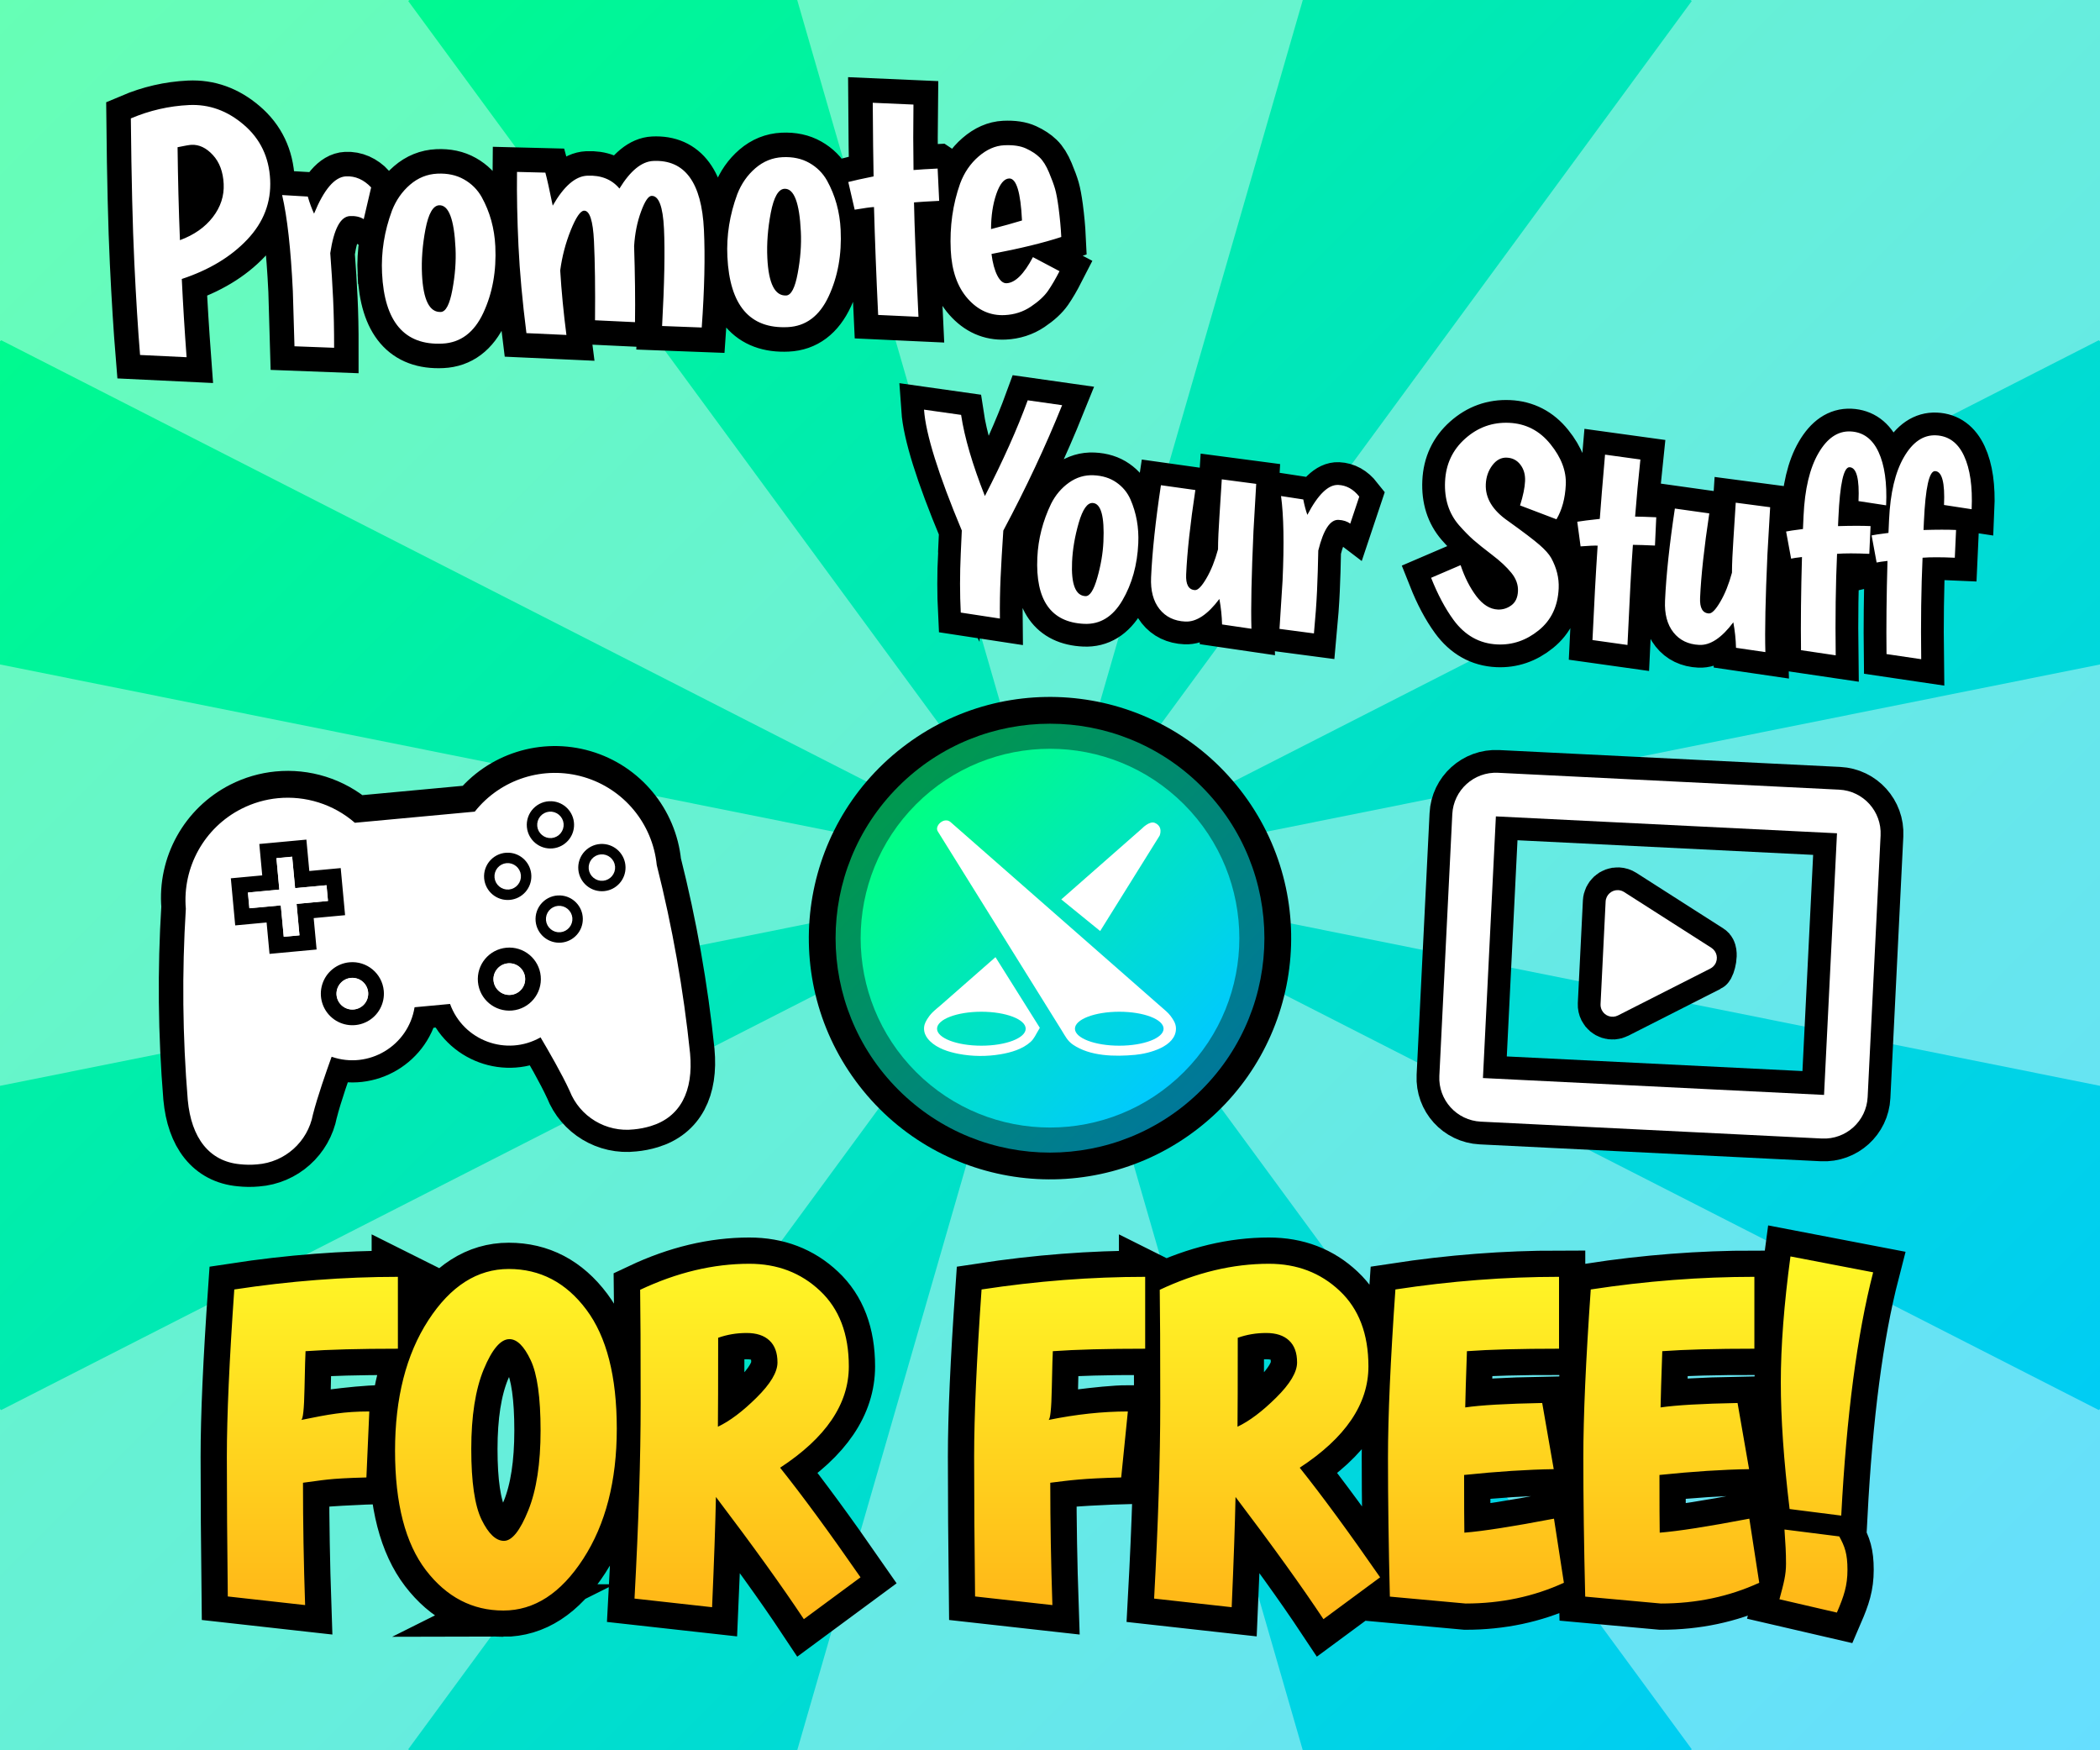 <svg version="1.1" xmlns="http://www.w3.org/2000/svg" xmlns:xlink="http://www.w3.org/1999/xlink" width="300" height="250" viewBox="0,0,300,250"><rect x="0" y="0" width="300" height="250" fill="#333333" stroke="none"/><defs><linearGradient x1="102.5" y1="42.5" x2="377.5" y2="317.5" gradientUnits="userSpaceOnUse" id="color-1"><stop offset="0" stop-color="#00ff84"/><stop offset="1" stop-color="#00c8ff"/></linearGradient><linearGradient x1="240" y1="234.46" x2="240" y2="286.27" gradientUnits="userSpaceOnUse" id="color-2"><stop offset="0" stop-color="#fff827"/><stop offset="1" stop-color="#ffb517"/></linearGradient><linearGradient x1="218.341" y1="167.341" x2="261.659" y2="210.659" gradientUnits="userSpaceOnUse" id="color-3"><stop offset="0" stop-color="#00994f"/><stop offset="1" stop-color="#007899"/></linearGradient><linearGradient x1="220.872" y1="169.872" x2="259.128" y2="208.128" gradientUnits="userSpaceOnUse" id="color-4"><stop offset="0" stop-color="#00ff84"/><stop offset="1" stop-color="#00c9ff"/></linearGradient></defs><g transform="translate(-90,-55)"><g stroke-linejoin="miter" stroke-miterlimit="10" stroke-dasharray="" stroke-dashoffset="0" style="mix-blend-mode: normal"><path d="M90,305v-250h300v250z" fill="url(#color-1)" fill-rule="nonzero" stroke="none" stroke-width="1" stroke-linecap="butt"/><g fill-opacity="0.4" fill="#ffffff" fill-rule="nonzero" stroke="none" stroke-width="0" stroke-linecap="butt"><path d="M240,180l149.828,76.402l0.172,-0.144v48.741h-58.489l0.172,-0.144z" data-paper-data="{&quot;index&quot;:null}"/><path d="M203.887,305l36.113,-125l36.113,125z"/><path d="M276.113,55l-36.113,125l-36.113,-125z" data-paper-data="{&quot;index&quot;:null}"/><path d="M90,149.906l150,30.094l-150,30.094z"/><path d="M390,210.094l-150,-30.094l150,-30.094z" data-paper-data="{&quot;index&quot;:null}"/><path d="M240,180l-149.828,-76.402l-0.172,0.144v-48.741h58.489l-0.172,0.144z" data-paper-data="{&quot;index&quot;:null}"/><path d="M148.317,304.856l0.172,0.144h-58.489v-48.741l0.172,0.144l149.828,-76.402z" data-paper-data="{&quot;index&quot;:null}"/><path d="M331.683,55.144l-0.172,-0.144h58.489v48.741l-0.172,-0.144l-149.828,76.402z" data-paper-data="{&quot;index&quot;:null}"/></g><path d="M110.009,105.703c-0.301,-3.658 -0.575,-8.054 -0.82,-13.186c-0.245,-5.139 -0.411,-12.007 -0.498,-20.604c2.673,-1.136 5.443,-1.773 8.31,-1.909c2.867,-0.137 5.478,0.804 7.832,2.823c2.354,2.013 3.608,4.633 3.762,7.86c0.154,3.221 -0.938,6.064 -3.275,8.529c-2.331,2.465 -5.448,4.342 -9.35,5.632c0.173,3.626 0.402,7.351 0.686,11.175zM120.401,86.016c1.117,-1.449 1.635,-3.031 1.553,-4.746c-0.082,-1.721 -0.595,-3.096 -1.538,-4.122c-0.943,-1.027 -1.966,-1.514 -3.067,-1.462c-0.291,0.014 -0.952,0.128 -1.982,0.342c0.053,4.571 0.166,8.996 0.339,13.276c2.013,-0.743 3.578,-1.839 4.695,-3.288zM140.001,85.861c-1.361,0.065 -2.301,1.829 -2.821,5.292c0.172,2.269 0.307,4.441 0.406,6.517c0.099,2.069 0.147,4.405 0.144,7.005l-5.662,-0.215c-0.133,-4.77 -0.21,-7.399 -0.234,-7.886c-0.286,-5.993 -0.796,-10.564 -1.53,-13.714l3.664,0.215c0.273,0.932 0.572,1.746 0.897,2.441c1.426,-3.474 2.949,-5.25 4.57,-5.327c1.329,-0.063 2.524,0.463 3.586,1.579l-1.059,4.532c-0.53,-0.33 -1.183,-0.476 -1.962,-0.439zM150.285,94.18c0.175,3.664 1.072,5.458 2.693,5.38c0.715,-0.034 1.264,-1.091 1.647,-3.171c0.389,-2.08 0.539,-4.06 0.449,-5.939c-0.198,-4.152 -0.978,-6.195 -2.338,-6.13c-0.873,0.042 -1.526,1.186 -1.958,3.433c-0.426,2.247 -0.59,4.389 -0.492,6.427zM144.578,94.015c-0.144,-3.012 0.329,-5.991 1.419,-8.935c0.582,-1.487 1.443,-2.72 2.583,-3.701c1.139,-0.98 2.437,-1.505 3.892,-1.575c1.456,-0.069 2.724,0.203 3.807,0.817c1.089,0.614 1.934,1.459 2.538,2.533c1.173,2.12 1.821,4.461 1.943,7.024c0.169,3.531 -0.403,6.702 -1.715,9.511c-1.306,2.803 -3.257,4.266 -5.851,4.39c-5.411,0.258 -8.283,-3.097 -8.615,-10.064zM173.876,80.096c1.975,-0.094 3.513,0.517 4.617,1.835c1.566,-2.549 3.174,-3.862 4.826,-3.941c4.506,-0.215 6.921,3.063 7.244,9.835c0.183,3.829 0.078,8.48 -0.314,13.954l-5.662,-0.215c0.331,-6.092 0.421,-10.724 0.269,-13.895c-0.152,-3.177 -0.746,-4.741 -1.784,-4.691c-0.456,0.022 -0.956,0.775 -1.5,2.26c-0.544,1.485 -0.872,3.124 -0.983,4.918c0.13,4.053 0.173,7.673 0.128,10.859l-5.712,-0.27c0.042,-4.575 -0.008,-8.338 -0.149,-11.287c-0.141,-2.949 -0.616,-4.404 -1.426,-4.366c-0.519,0.025 -1.15,0.956 -1.893,2.792c-0.737,1.837 -1.239,3.751 -1.505,5.743c0.18,2.979 0.476,6.051 0.887,9.215l-5.712,-0.26c-0.579,-4.552 -0.958,-8.708 -1.137,-12.467c-0.179,-3.759 -0.249,-7.279 -0.209,-10.561l4.049,0.102c0.238,0.864 0.589,2.436 1.053,4.717c1.587,-2.772 3.225,-4.198 4.915,-4.278zM199.618,91.826c0.175,3.664 1.072,5.458 2.693,5.38c0.715,-0.034 1.264,-1.091 1.647,-3.171c0.389,-2.08 0.539,-4.06 0.449,-5.939c-0.198,-4.152 -0.978,-6.195 -2.338,-6.13c-0.873,0.042 -1.526,1.186 -1.958,3.433c-0.426,2.247 -0.59,4.389 -0.492,6.427zM193.911,91.66c-0.144,-3.012 0.329,-5.991 1.419,-8.935c0.582,-1.487 1.443,-2.72 2.583,-3.701c1.139,-0.98 2.437,-1.505 3.892,-1.575c1.456,-0.069 2.724,0.203 3.807,0.817c1.089,0.614 1.934,1.459 2.538,2.533c1.173,2.12 1.821,4.461 1.943,7.024c0.169,3.531 -0.403,6.702 -1.715,9.511c-1.306,2.803 -3.257,4.266 -5.851,4.39c-5.411,0.258 -8.283,-3.097 -8.615,-10.064zM223.948,79.076l0.22,4.614c-1.557,0.074 -2.755,0.147 -3.596,0.219c0.06,3.245 0.272,8.693 0.637,16.344l-5.76,-0.267c-0.271,-5.67 -0.468,-10.808 -0.593,-15.414c-0.487,0.023 -1.407,0.15 -2.76,0.379l-0.912,-3.953c0.764,-0.201 1.969,-0.468 3.615,-0.801c-0.051,-2.402 -0.092,-5.907 -0.121,-10.517l5.816,0.255c-0.043,3.218 -0.04,6.335 0.009,9.352c0.809,-0.07 1.956,-0.141 3.444,-0.212zM237.563,91.727l3.797,2.007c-0.563,1.099 -1.111,2.035 -1.645,2.809c-0.534,0.768 -1.351,1.52 -2.452,2.258c-1.1,0.738 -2.346,1.14 -3.739,1.206c-2.044,0.098 -3.804,-0.687 -5.279,-2.355c-1.475,-1.668 -2.283,-3.976 -2.424,-6.925c-0.161,-3.373 0.287,-6.547 1.344,-9.522c0.579,-1.55 1.454,-2.832 2.623,-3.845c1.169,-1.014 2.393,-1.551 3.672,-1.612c1.278,-0.061 2.316,0.092 3.114,0.46c0.798,0.368 1.443,0.791 1.935,1.268c0.499,0.477 0.948,1.195 1.349,2.152c0.401,0.958 0.689,1.74 0.864,2.347c0.175,0.607 0.341,1.493 0.498,2.659c0.201,1.544 0.331,2.95 0.391,4.215c-2.554,0.839 -5.877,1.647 -9.97,2.426c0.163,1.293 0.441,2.32 0.832,3.081c0.391,0.755 0.831,1.121 1.318,1.098c0,0 2.491,-1.302 3.771,-3.729zM234.153,80.492c-0.715,0.034 -1.323,0.777 -1.825,2.228c-0.495,1.451 -0.746,3.118 -0.751,5.002c1.698,-0.436 3.172,-0.846 4.423,-1.229c-0.193,-4.05 -0.809,-6.051 -1.847,-6.001z" fill="none" fill-rule="nonzero" stroke="#000000" stroke-width="7" stroke-linecap="square"/><path d="M110.009,105.703c-0.301,-3.658 -0.575,-8.054 -0.82,-13.186c-0.245,-5.139 -0.411,-12.007 -0.498,-20.604c2.673,-1.136 5.443,-1.773 8.31,-1.909c2.867,-0.137 5.478,0.804 7.832,2.823c2.354,2.013 3.608,4.633 3.762,7.86c0.154,3.221 -0.938,6.064 -3.275,8.529c-2.331,2.465 -5.448,4.342 -9.35,5.632c0.173,3.626 0.402,7.351 0.686,11.175zM120.401,86.016c1.117,-1.449 1.635,-3.031 1.553,-4.746c-0.082,-1.721 -0.595,-3.096 -1.538,-4.122c-0.943,-1.027 -1.966,-1.514 -3.067,-1.462c-0.291,0.014 -0.952,0.128 -1.982,0.342c0.053,4.571 0.166,8.996 0.339,13.276c2.013,-0.743 3.578,-1.839 4.695,-3.288zM140.001,85.861c-1.361,0.065 -2.301,1.829 -2.821,5.292c0.172,2.269 0.307,4.441 0.406,6.517c0.099,2.069 0.147,4.405 0.144,7.005l-5.662,-0.215c-0.133,-4.77 -0.21,-7.399 -0.234,-7.886c-0.286,-5.993 -0.796,-10.564 -1.53,-13.714l3.664,0.215c0.273,0.932 0.572,1.746 0.897,2.441c1.426,-3.474 2.949,-5.25 4.57,-5.327c1.329,-0.063 2.524,0.463 3.586,1.579l-1.059,4.532c-0.53,-0.33 -1.183,-0.476 -1.962,-0.439zM150.285,94.18c0.175,3.664 1.072,5.458 2.693,5.38c0.715,-0.034 1.264,-1.091 1.647,-3.171c0.389,-2.08 0.539,-4.06 0.449,-5.939c-0.198,-4.152 -0.978,-6.195 -2.338,-6.13c-0.873,0.042 -1.526,1.186 -1.958,3.433c-0.426,2.247 -0.59,4.389 -0.492,6.427zM144.578,94.015c-0.144,-3.012 0.329,-5.991 1.419,-8.935c0.582,-1.487 1.443,-2.72 2.583,-3.701c1.139,-0.98 2.437,-1.505 3.892,-1.575c1.456,-0.069 2.724,0.203 3.807,0.817c1.089,0.614 1.934,1.459 2.538,2.533c1.173,2.12 1.821,4.461 1.943,7.024c0.169,3.531 -0.403,6.702 -1.715,9.511c-1.306,2.803 -3.257,4.266 -5.851,4.39c-5.411,0.258 -8.283,-3.097 -8.615,-10.064zM173.876,80.096c1.975,-0.094 3.513,0.517 4.616,1.835c1.566,-2.549 3.174,-3.862 4.826,-3.941c4.506,-0.215 6.921,3.063 7.244,9.835c0.183,3.829 0.078,8.48 -0.314,13.954l-5.662,-0.215c0.331,-6.092 0.421,-10.724 0.269,-13.895c-0.152,-3.177 -0.746,-4.741 -1.784,-4.691c-0.456,0.022 -0.956,0.775 -1.5,2.26c-0.544,1.485 -0.872,3.124 -0.983,4.918c0.13,4.053 0.173,7.673 0.128,10.859l-5.712,-0.27c0.042,-4.575 -0.008,-8.338 -0.149,-11.287c-0.141,-2.949 -0.616,-4.404 -1.426,-4.366c-0.519,0.025 -1.15,0.956 -1.893,2.792c-0.737,1.837 -1.239,3.751 -1.505,5.743c0.18,2.979 0.476,6.051 0.887,9.215l-5.712,-0.26c-0.579,-4.552 -0.958,-8.708 -1.137,-12.467c-0.179,-3.759 -0.249,-7.279 -0.209,-10.561l4.049,0.102c0.238,0.864 0.589,2.436 1.053,4.717c1.587,-2.772 3.225,-4.198 4.915,-4.278zM199.618,91.826c0.175,3.664 1.072,5.458 2.693,5.38c0.715,-0.034 1.264,-1.091 1.647,-3.171c0.389,-2.08 0.539,-4.06 0.449,-5.939c-0.198,-4.152 -0.978,-6.195 -2.338,-6.13c-0.873,0.042 -1.526,1.186 -1.958,3.433c-0.426,2.247 -0.59,4.389 -0.492,6.427zM193.911,91.66c-0.144,-3.012 0.329,-5.991 1.419,-8.935c0.582,-1.487 1.443,-2.72 2.583,-3.701c1.139,-0.98 2.437,-1.505 3.892,-1.575c1.456,-0.069 2.724,0.203 3.807,0.817c1.089,0.614 1.934,1.459 2.538,2.533c1.173,2.12 1.821,4.461 1.943,7.024c0.169,3.531 -0.403,6.702 -1.715,9.511c-1.306,2.803 -3.257,4.266 -5.851,4.39c-5.411,0.258 -8.283,-3.097 -8.615,-10.064zM223.948,79.076l0.22,4.614c-1.557,0.074 -2.755,0.147 -3.596,0.219c0.06,3.245 0.272,8.693 0.637,16.344l-5.76,-0.267c-0.271,-5.67 -0.468,-10.808 -0.593,-15.414c-0.487,0.023 -1.407,0.15 -2.76,0.379l-0.912,-3.953c0.764,-0.201 1.969,-0.468 3.615,-0.801c-0.051,-2.402 -0.092,-5.907 -0.121,-10.517l5.816,0.255c-0.043,3.218 -0.04,6.335 0.009,9.352c0.809,-0.07 1.956,-0.141 3.444,-0.212zM233.792,95.456c1.234,-0.059 2.491,-1.302 3.771,-3.729l3.797,2.007c-0.563,1.099 -1.111,2.035 -1.645,2.809c-0.534,0.768 -1.351,1.52 -2.452,2.258c-1.1,0.738 -2.346,1.14 -3.739,1.206c-2.044,0.098 -3.804,-0.687 -5.279,-2.355c-1.475,-1.668 -2.283,-3.976 -2.424,-6.925c-0.161,-3.373 0.287,-6.547 1.344,-9.522c0.579,-1.55 1.454,-2.832 2.623,-3.845c1.169,-1.014 2.393,-1.551 3.672,-1.612c1.278,-0.061 2.316,0.092 3.114,0.46c0.798,0.368 1.443,0.791 1.935,1.268c0.499,0.477 0.948,1.195 1.349,2.152c0.401,0.958 0.689,1.74 0.864,2.347c0.175,0.607 0.341,1.493 0.498,2.659c0.201,1.544 0.331,2.95 0.392,4.215c-2.554,0.839 -5.877,1.647 -9.97,2.426c0.163,1.293 0.441,2.32 0.832,3.081c0.391,0.755 0.831,1.121 1.318,1.098zM234.153,80.492c-0.715,0.034 -1.323,0.777 -1.825,2.228c-0.495,1.451 -0.746,3.118 -0.751,5.002c1.698,-0.436 3.172,-0.846 4.423,-1.229c-0.193,-4.05 -0.809,-6.051 -1.847,-6.001z" fill="#ffffff" fill-rule="nonzero" stroke="none" stroke-width="1" stroke-linecap="square"/><path d="M227.252,134.05l0.149,-3.275c-3.356,-8.027 -5.155,-13.782 -5.397,-17.264l5.297,0.749c0.482,3.21 1.614,7.073 3.397,11.592c2.589,-5.03 4.628,-9.589 6.119,-13.675l4.916,0.698c-2.372,5.89 -5.173,11.86 -8.402,17.911c-0.171,2.552 -0.301,4.793 -0.389,6.721c-0.088,1.929 -0.121,3.876 -0.099,5.843l-5.592,-0.854c-0.135,-2.65 -0.135,-5.465 0.001,-8.447zM243.153,135.239c-0.146,3.209 0.491,4.845 1.909,4.91c0.626,0.028 1.191,-0.848 1.694,-2.63c0.509,-1.782 0.8,-3.496 0.875,-5.142c0.165,-3.636 -0.348,-5.48 -1.54,-5.535c-0.765,-0.035 -1.427,0.91 -1.986,2.834c-0.554,1.924 -0.871,3.778 -0.952,5.563zM238.191,134.631c0.12,-2.638 0.775,-5.196 1.965,-7.675c0.629,-1.249 1.48,-2.254 2.553,-3.016c1.073,-0.762 2.247,-1.114 3.522,-1.056c1.275,0.058 2.359,0.399 3.252,1.022c0.899,0.624 1.568,1.429 2.006,2.415c0.85,1.943 1.224,4.037 1.122,6.282c-0.14,3.092 -0.897,5.81 -2.27,8.152c-1.367,2.337 -3.186,3.454 -5.459,3.351c-4.738,-0.215 -6.969,-3.374 -6.692,-9.476zM269.458,124.114l-0.389,6.721c-0.287,6.323 -0.385,10.981 -0.293,13.973l-4.195,-0.615c-0.029,-1.195 -0.157,-2.409 -0.384,-3.641c-1.667,2.223 -3.288,3.299 -4.862,3.228c-1.574,-0.071 -2.805,-0.666 -3.693,-1.784c-0.888,-1.123 -1.288,-2.635 -1.202,-4.536c0.167,-3.685 0.636,-8.071 1.406,-13.156l4.917,0.69c-0.73,4.832 -1.168,8.849 -1.314,12.052c-0.066,1.452 0.355,2.199 1.264,2.24c0.421,0.019 0.963,-0.539 1.626,-1.675c0.668,-1.136 1.222,-2.519 1.663,-4.148c0.001,-0.628 0.02,-1.365 0.059,-2.213c0.039,-0.853 0.198,-3.448 0.479,-7.784zM281.215,129.255c-1.192,-0.054 -2.155,1.407 -2.89,4.384c-0.035,1.992 -0.094,3.897 -0.176,5.715c-0.082,1.812 -0.231,3.852 -0.445,6.119l-4.919,-0.648c0.273,-4.169 0.419,-6.467 0.438,-6.894c0.238,-5.248 0.166,-9.275 -0.218,-12.08l3.177,0.486c0.162,0.835 0.356,1.568 0.583,2.201c1.526,-2.913 2.999,-4.337 4.418,-4.273c1.164,0.053 2.163,0.609 2.998,1.669l-1.292,3.865c-0.435,-0.331 -0.993,-0.512 -1.675,-0.543zM307.151,127.192c0.435,-1.374 0.673,-2.53 0.716,-3.466c0.043,-0.937 -0.18,-1.721 -0.668,-2.354c-0.482,-0.633 -1.128,-0.968 -1.937,-1.004c-0.804,-0.037 -1.495,0.329 -2.074,1.097c-0.574,0.768 -0.884,1.665 -0.93,2.69c-0.09,1.984 0.969,3.737 3.176,5.259c2.2,1.577 3.695,2.711 4.485,3.403c0.796,0.691 1.354,1.314 1.673,1.867c0.785,1.43 1.144,2.881 1.077,4.356c-0.116,2.555 -1.068,4.553 -2.855,5.993c-1.781,1.441 -3.75,2.112 -5.906,2.014c-2.555,-0.116 -4.648,-1.291 -6.279,-3.526c-1.181,-1.62 -2.243,-3.617 -3.185,-5.992l4.214,-1.808c0.577,1.731 1.326,3.209 2.248,4.434c0.928,1.219 1.946,1.854 3.054,1.905c0.709,0.032 1.357,-0.166 1.943,-0.595c0.591,-0.429 0.908,-1.103 0.95,-2.023c0.042,-0.926 -0.274,-1.801 -0.947,-2.625c-0.673,-0.83 -1.587,-1.683 -2.741,-2.557c-1.154,-0.88 -2.046,-1.595 -2.676,-2.146c-0.63,-0.556 -1.323,-1.262 -2.078,-2.119c-1.43,-1.659 -2.088,-3.73 -1.975,-6.212c0.113,-2.483 1.072,-4.527 2.878,-6.134c1.806,-1.612 3.9,-2.364 6.283,-2.255c2.383,0.108 4.347,1.122 5.893,3.042c1.551,1.914 2.283,3.844 2.194,5.789c-0.088,1.945 -0.533,3.594 -1.333,4.946zM326.608,128.884l-0.184,4.04c-1.363,-0.062 -2.414,-0.096 -3.153,-0.102c-0.212,2.834 -0.47,7.601 -0.775,14.301l-5,-0.702c0.226,-4.966 0.471,-9.461 0.738,-13.486c-0.427,-0.019 -1.239,0.016 -2.437,0.106l-0.473,-3.52c0.683,-0.113 1.755,-0.248 3.217,-0.404c0.151,-2.098 0.401,-5.158 0.75,-9.179l5.05,0.696c-0.299,2.802 -0.551,5.52 -0.754,8.154c0.711,0.005 1.717,0.036 3.02,0.096zM342.879,127.449l-0.389,6.721c-0.287,6.323 -0.385,10.981 -0.293,13.973l-4.195,-0.615c-0.029,-1.195 -0.157,-2.409 -0.384,-3.641c-1.667,2.223 -3.288,3.299 -4.862,3.228c-1.574,-0.071 -2.805,-0.666 -3.693,-1.784c-0.888,-1.123 -1.288,-2.635 -1.202,-4.536c0.167,-3.685 0.636,-8.071 1.406,-13.156l4.917,0.69c-0.73,4.832 -1.168,8.849 -1.314,12.052c-0.066,1.452 0.355,2.199 1.264,2.24c0.421,0.019 0.963,-0.539 1.626,-1.675c0.668,-1.136 1.222,-2.519 1.663,-4.148c0.001,-0.628 0.02,-1.365 0.059,-2.213c0.039,-0.853 0.198,-3.448 0.479,-7.784zM347.649,128.69c0.174,-3.835 0.885,-6.824 2.132,-8.966c1.247,-2.148 2.771,-3.181 4.572,-3.099c1.801,0.082 3.137,1.059 4.007,2.931c0.87,1.872 1.232,4.413 1.087,7.622l-3.946,-0.604c0.144,-3.181 -0.279,-4.794 -1.271,-4.839c-0.848,-0.039 -1.382,2.356 -1.601,7.183l-0.056,1.23c1.907,-0.058 3.457,-0.06 4.649,-0.005l-0.18,3.965c-1.962,-0.089 -3.497,-0.089 -4.607,-0.001c-0.197,4.345 -0.261,9.176 -0.192,14.494l-4.956,-0.733c-0.049,-3.929 -0.003,-8.364 0.138,-13.305c-0.742,0.083 -1.26,0.159 -1.552,0.229l-0.715,-3.873c0.286,-0.07 1.089,-0.189 2.407,-0.357zM359.865,129.245c0.174,-3.835 0.885,-6.824 2.132,-8.966c1.247,-2.148 2.771,-3.181 4.572,-3.099c1.801,0.082 3.137,1.059 4.007,2.931c0.87,1.872 1.232,4.413 1.087,7.622l-3.946,-0.604c0.144,-3.181 -0.279,-4.794 -1.271,-4.839c-0.848,-0.039 -1.382,2.356 -1.601,7.183l-0.056,1.23c1.907,-0.058 3.457,-0.06 4.649,-0.005l-0.18,3.965c-1.962,-0.089 -3.497,-0.089 -4.607,-0.001c-0.197,4.345 -0.261,9.176 -0.192,14.494l-4.956,-0.733c-0.049,-3.929 -0.003,-8.364 0.138,-13.305c-0.742,0.083 -1.26,0.159 -1.552,0.229l-0.715,-3.873c0.286,-0.07 1.089,-0.189 2.407,-0.357z" fill="none" fill-rule="nonzero" stroke="#000000" stroke-width="6.5" stroke-linecap="square"/><path d="M227.252,134.05l0.149,-3.275c-3.356,-8.027 -5.155,-13.782 -5.397,-17.264l5.297,0.749c0.482,3.21 1.614,7.073 3.397,11.592c2.589,-5.03 4.628,-9.589 6.119,-13.675l4.916,0.698c-2.372,5.89 -5.173,11.86 -8.402,17.911c-0.171,2.552 -0.301,4.793 -0.389,6.721c-0.088,1.929 -0.121,3.876 -0.099,5.843l-5.592,-0.854c-0.135,-2.65 -0.135,-5.465 0.001,-8.447zM243.153,135.239c-0.146,3.209 0.491,4.845 1.909,4.91c0.626,0.028 1.191,-0.848 1.694,-2.63c0.509,-1.782 0.8,-3.496 0.875,-5.142c0.165,-3.636 -0.348,-5.48 -1.54,-5.535c-0.765,-0.035 -1.427,0.91 -1.986,2.834c-0.554,1.924 -0.871,3.778 -0.952,5.563zM238.191,134.631c0.12,-2.638 0.775,-5.196 1.965,-7.675c0.629,-1.249 1.48,-2.254 2.553,-3.016c1.073,-0.762 2.247,-1.114 3.522,-1.056c1.275,0.058 2.359,0.399 3.252,1.022c0.899,0.624 1.568,1.429 2.006,2.415c0.85,1.943 1.224,4.037 1.122,6.282c-0.14,3.092 -0.897,5.81 -2.27,8.152c-1.367,2.337 -3.186,3.454 -5.459,3.351c-4.738,-0.215 -6.969,-3.374 -6.692,-9.476zM269.458,124.114l-0.389,6.721c-0.287,6.323 -0.385,10.981 -0.293,13.973l-4.195,-0.615c-0.029,-1.195 -0.157,-2.409 -0.384,-3.641c-1.667,2.223 -3.288,3.299 -4.862,3.228c-1.574,-0.071 -2.805,-0.666 -3.693,-1.784c-0.888,-1.123 -1.288,-2.635 -1.202,-4.536c0.167,-3.685 0.636,-8.071 1.406,-13.156l4.917,0.69c-0.73,4.832 -1.168,8.849 -1.314,12.052c-0.066,1.452 0.355,2.199 1.264,2.24c0.421,0.019 0.963,-0.539 1.626,-1.675c0.668,-1.136 1.222,-2.519 1.663,-4.148c0.001,-0.628 0.02,-1.365 0.059,-2.213c0.039,-0.853 0.198,-3.448 0.479,-7.784zM281.215,129.255c-1.192,-0.054 -2.155,1.407 -2.89,4.384c-0.035,1.992 -0.094,3.897 -0.176,5.715c-0.082,1.812 -0.231,3.852 -0.445,6.119l-4.919,-0.648c0.273,-4.169 0.419,-6.467 0.438,-6.894c0.238,-5.248 0.166,-9.275 -0.218,-12.08l3.177,0.486c0.162,0.835 0.356,1.568 0.583,2.201c1.526,-2.913 2.999,-4.337 4.418,-4.273c1.164,0.053 2.163,0.609 2.998,1.669l-1.292,3.865c-0.435,-0.331 -0.993,-0.512 -1.675,-0.543zM307.151,127.192c0.435,-1.374 0.673,-2.53 0.716,-3.466c0.043,-0.937 -0.18,-1.721 -0.668,-2.354c-0.482,-0.633 -1.128,-0.968 -1.937,-1.004c-0.804,-0.037 -1.495,0.329 -2.074,1.097c-0.574,0.768 -0.884,1.665 -0.93,2.69c-0.09,1.984 0.969,3.737 3.176,5.259c2.2,1.577 3.695,2.711 4.485,3.403c0.796,0.691 1.354,1.314 1.673,1.867c0.785,1.43 1.144,2.881 1.077,4.356c-0.116,2.555 -1.068,4.553 -2.855,5.993c-1.781,1.441 -3.75,2.112 -5.906,2.014c-2.555,-0.116 -4.648,-1.291 -6.279,-3.526c-1.181,-1.62 -2.243,-3.617 -3.185,-5.992l4.214,-1.808c0.577,1.731 1.326,3.209 2.248,4.434c0.928,1.219 1.946,1.854 3.054,1.905c0.709,0.032 1.357,-0.166 1.943,-0.595c0.591,-0.429 0.908,-1.103 0.95,-2.023c0.042,-0.926 -0.274,-1.801 -0.947,-2.625c-0.673,-0.83 -1.587,-1.683 -2.741,-2.557c-1.154,-0.88 -2.046,-1.595 -2.676,-2.146c-0.63,-0.556 -1.323,-1.262 -2.078,-2.119c-1.43,-1.659 -2.088,-3.73 -1.975,-6.212c0.113,-2.483 1.072,-4.527 2.878,-6.134c1.806,-1.612 3.9,-2.364 6.283,-2.255c2.383,0.108 4.347,1.122 5.893,3.042c1.551,1.914 2.283,3.844 2.194,5.789c-0.088,1.945 -0.533,3.594 -1.333,4.946zM326.608,128.884l-0.184,4.04c-1.363,-0.062 -2.414,-0.096 -3.153,-0.102c-0.212,2.834 -0.47,7.601 -0.775,14.301l-5,-0.702c0.226,-4.966 0.471,-9.461 0.738,-13.486c-0.427,-0.019 -1.239,0.016 -2.437,0.106l-0.473,-3.52c0.683,-0.113 1.755,-0.248 3.217,-0.404c0.151,-2.098 0.401,-5.158 0.75,-9.179l5.05,0.696c-0.299,2.802 -0.551,5.52 -0.754,8.154c0.711,0.005 1.717,0.036 3.02,0.096zM342.879,127.449l-0.389,6.721c-0.287,6.323 -0.385,10.981 -0.293,13.973l-4.195,-0.615c-0.029,-1.195 -0.157,-2.409 -0.384,-3.641c-1.667,2.223 -3.288,3.299 -4.862,3.228c-1.574,-0.071 -2.805,-0.666 -3.693,-1.784c-0.888,-1.123 -1.288,-2.635 -1.202,-4.536c0.167,-3.685 0.636,-8.071 1.406,-13.156l4.917,0.69c-0.73,4.832 -1.168,8.849 -1.314,12.052c-0.066,1.452 0.355,2.199 1.264,2.24c0.421,0.019 0.963,-0.539 1.626,-1.675c0.668,-1.136 1.222,-2.519 1.663,-4.148c0.001,-0.628 0.02,-1.365 0.059,-2.213c0.039,-0.853 0.198,-3.448 0.479,-7.784zM347.649,128.69c0.174,-3.835 0.885,-6.824 2.132,-8.966c1.247,-2.148 2.771,-3.181 4.572,-3.099c1.801,0.082 3.137,1.059 4.007,2.931c0.87,1.872 1.232,4.413 1.087,7.622l-3.946,-0.604c0.144,-3.181 -0.279,-4.794 -1.271,-4.839c-0.848,-0.039 -1.382,2.356 -1.601,7.183l-0.056,1.23c1.907,-0.058 3.457,-0.06 4.649,-0.005l-0.18,3.965c-1.962,-0.089 -3.497,-0.089 -4.607,-0.001c-0.197,4.345 -0.261,9.176 -0.192,14.494l-4.956,-0.733c-0.049,-3.929 -0.003,-8.364 0.138,-13.305c-0.742,0.083 -1.26,0.159 -1.552,0.229l-0.715,-3.873c0.286,-0.07 1.089,-0.189 2.407,-0.357zM359.865,129.245c0.174,-3.835 0.885,-6.824 2.132,-8.966c1.247,-2.148 2.771,-3.181 4.572,-3.099c1.801,0.082 3.137,1.059 4.007,2.931c0.87,1.872 1.232,4.413 1.087,7.622l-3.946,-0.604c0.144,-3.181 -0.279,-4.794 -1.271,-4.839c-0.848,-0.039 -1.382,2.356 -1.601,7.183l-0.056,1.23c1.907,-0.058 3.457,-0.06 4.649,-0.005l-0.18,3.965c-1.962,-0.089 -3.497,-0.089 -4.607,-0.001c-0.197,4.345 -0.261,9.176 -0.192,14.494l-4.956,-0.733c-0.049,-3.929 -0.003,-8.364 0.138,-13.305c-0.742,0.083 -1.26,0.159 -1.552,0.229l-0.715,-3.873c0.286,-0.07 1.089,-0.189 2.407,-0.357z" fill="#ffffff" fill-rule="nonzero" stroke="none" stroke-width="1" stroke-linecap="square"/><path d="M146.842,237.375v10.267c-5.495,0 -9.893,0.118 -13.193,0.354c-0.033,0.447 -0.081,2.199 -0.146,5.255c-0.057,3.048 -0.5,4.573 -0.5,4.573c0,0 7.763,-1.219 11.364,-1.219l1.731,9.426c-5.633,0.146 -9.905,0.398 -12.815,0.756c0,5.715 0.102,11.539 0.305,17.473l-11.047,-1.232c-0.089,-7.503 -0.134,-14.157 -0.134,-19.961c0,-5.804 0.354,-13.766 1.061,-23.887c7.869,-1.203 15.66,-1.805 23.375,-1.805zM161.908,285.039c-4.422,0 -8.109,-1.918 -11.059,-5.755c-2.943,-3.845 -4.414,-9.535 -4.414,-17.071c0,-7.536 1.585,-13.746 4.755,-18.632c3.17,-4.885 6.999,-7.328 11.486,-7.328c4.495,0 8.19,1.935 11.084,5.804c2.902,3.869 4.353,9.539 4.353,17.01c0,7.462 -1.597,13.657 -4.792,18.583c-3.187,4.926 -6.991,7.389 -11.413,7.389zM162.774,246.276c-1.252,0 -2.475,1.439 -3.67,4.316c-1.187,2.878 -1.78,6.67 -1.78,11.376c0,4.707 0.492,8.072 1.475,10.096c0.984,2.016 2.048,3.024 3.195,3.024c1.146,0 2.305,-1.451 3.475,-4.353c1.171,-2.902 1.756,-6.706 1.756,-11.413c0,-4.707 -0.471,-8.056 -1.414,-10.047c-0.943,-2 -1.955,-3 -3.036,-3zM180.644,283.332c0.585,-10.779 0.878,-20.07 0.878,-27.874c0,-7.812 -0.024,-13.222 -0.073,-16.229c5.251,-2.479 10.45,-3.719 15.595,-3.719c4.008,0 7.377,1.288 10.108,3.865c2.739,2.569 4.109,6.166 4.109,10.791c0,5.373 -3.272,10.198 -9.816,14.474c3.211,4.024 7.04,9.243 11.486,15.656l-8.096,5.975c-3.105,-4.682 -7.292,-10.499 -12.559,-17.449c-0.081,3.943 -0.264,9.19 -0.549,15.742zM192.557,258.786c1.699,-0.805 3.54,-2.191 5.524,-4.158c1.992,-1.967 2.987,-3.642 2.987,-5.024c0,-1.382 -0.382,-2.426 -1.146,-3.134c-0.756,-0.715 -1.845,-1.073 -3.268,-1.073c-1.423,0 -2.776,0.228 -4.06,0.683c0,6.43 -0.012,10.665 -0.037,12.706zM253.597,237.375v10.267c-5.495,0 -9.893,0.118 -13.193,0.354c-0.033,0.447 -0.081,2.199 -0.146,5.255c-0.057,3.048 -0.5,4.573 -0.5,4.573c0,0 7.763,-1.219 11.364,-1.219l1.731,9.426c-5.633,0.146 -9.905,0.398 -12.815,0.756c0,5.715 0.102,11.539 0.305,17.473l-11.047,-1.232c-0.089,-7.503 -0.134,-14.157 -0.134,-19.961c0,-5.804 0.354,-13.766 1.061,-23.887c7.869,-1.203 15.66,-1.805 23.375,-1.805zM254.873,283.332c0.585,-10.779 0.878,-20.07 0.878,-27.874c0,-7.812 -0.024,-13.222 -0.073,-16.229c5.251,-2.479 10.45,-3.719 15.595,-3.719c4.008,0 7.377,1.288 10.108,3.865c2.739,2.569 4.109,6.166 4.109,10.791c0,5.373 -3.272,10.198 -9.816,14.474c3.211,4.024 7.04,9.243 11.486,15.656l-8.096,5.975c-3.105,-4.682 -7.292,-10.499 -12.559,-17.449c-0.081,3.943 -0.264,9.19 -0.549,15.742zM266.786,258.786c1.699,-0.805 3.54,-2.191 5.524,-4.158c1.992,-1.967 2.987,-3.642 2.987,-5.024c0,-1.382 -0.382,-2.426 -1.146,-3.134c-0.756,-0.715 -1.845,-1.073 -3.268,-1.073c-1.423,0 -2.776,0.228 -4.06,0.683c0,6.43 -0.012,10.665 -0.037,12.706zM288.551,283.051c-0.179,-7.349 -0.268,-13.966 -0.268,-19.851c0,-5.893 0.354,-13.9 1.061,-24.021c7.869,-1.203 15.66,-1.805 23.375,-1.805v10.267c-5.536,0 -9.921,0.118 -13.157,0.354c-0.138,3.878 -0.219,6.556 -0.244,8.035c2.211,-0.325 5.877,-0.537 10.998,-0.634l1.646,9.45c-3.764,0.057 -8.031,0.333 -12.803,0.829c0,4.219 0.012,6.967 0.037,8.243c2.666,-0.211 6.934,-0.878 12.803,-2l1.414,9.157c-4.308,1.975 -8.991,2.963 -14.047,2.963zM316.458,283.051c-0.179,-7.349 -0.268,-13.966 -0.268,-19.851c0,-5.893 0.354,-13.9 1.061,-24.021c7.869,-1.203 15.66,-1.805 23.375,-1.805v10.267c-5.536,0 -9.921,0.118 -13.157,0.354c-0.138,3.878 -0.219,6.556 -0.244,8.035c2.211,-0.325 5.877,-0.537 10.998,-0.634l1.646,9.45c-3.764,0.057 -8.031,0.333 -12.803,0.829c0,4.219 0.012,6.967 0.037,8.243c2.666,-0.211 6.934,-0.878 12.803,-2l1.414,9.157c-4.308,1.975 -8.991,2.963 -14.047,2.963zM345.657,270.541c-0.837,-6.918 -1.256,-12.953 -1.256,-18.107c0,-5.154 0.459,-11.145 1.378,-17.973l11.815,2.268c-2.292,8.877 -3.812,20.461 -4.56,34.751zM352.753,274.455c0.78,1.423 1.171,2.471 1.171,4.755c0,2.276 -0.504,3.78 -1.512,6.121l-8.206,-1.902c0.626,-2.317 0.939,-3.475 0.939,-5.085c0,-1.618 -0.073,-2.707 -0.219,-4.877z" fill="none" fill-rule="nonzero" stroke="#000000" stroke-width="7.5" stroke-linecap="square"/><path d="M146.842,237.375v10.267c-5.495,0 -9.893,0.118 -13.193,0.354c-0.033,0.447 -0.081,2.199 -0.146,5.255c-0.057,3.048 -0.224,4.573 -0.5,4.573c3.975,-0.813 6.154,-1.219 9.755,-1.219l-0.415,9.426c-5.633,0.146 -6.15,0.398 -9.06,0.756c0,5.715 0.102,11.539 0.305,17.473l-11.047,-1.232c-0.089,-7.503 -0.134,-14.157 -0.134,-19.961c0,-5.804 0.354,-13.766 1.061,-23.887c7.869,-1.203 15.66,-1.805 23.375,-1.805zM161.908,285.039c-4.422,0 -8.109,-1.918 -11.059,-5.755c-2.943,-3.845 -4.414,-9.535 -4.414,-17.071c0,-7.536 1.585,-13.746 4.755,-18.632c3.17,-4.885 6.999,-7.328 11.486,-7.328c4.495,0 8.19,1.935 11.084,5.804c2.902,3.869 4.353,9.539 4.353,17.01c0,7.462 -1.597,13.657 -4.792,18.583c-3.187,4.926 -6.991,7.389 -11.413,7.389zM162.774,246.276c-1.252,0 -2.475,1.439 -3.67,4.316c-1.187,2.878 -1.78,6.67 -1.78,11.376c0,4.707 0.492,8.072 1.475,10.096c0.984,2.016 2.048,3.024 3.195,3.024c1.146,0 2.305,-1.451 3.475,-4.353c1.171,-2.902 1.756,-6.706 1.756,-11.413c0,-4.707 -0.471,-8.056 -1.414,-10.047c-0.943,-2 -1.955,-3 -3.036,-3zM180.644,283.332c0.585,-10.779 0.878,-20.07 0.878,-27.874c0,-7.812 -0.024,-13.222 -0.073,-16.229c5.251,-2.479 10.45,-3.719 15.595,-3.719c4.008,0 7.377,1.288 10.108,3.865c2.739,2.569 4.109,6.166 4.109,10.791c0,5.373 -3.272,10.198 -9.816,14.474c3.211,4.024 7.04,9.243 11.486,15.656l-8.096,5.975c-3.105,-4.682 -7.292,-10.499 -12.559,-17.449c-0.081,3.943 -0.264,9.19 -0.549,15.742zM192.557,258.786c1.699,-0.805 3.54,-2.191 5.524,-4.158c1.992,-1.967 2.987,-3.642 2.987,-5.024c0,-1.382 -0.382,-2.426 -1.146,-3.134c-0.756,-0.715 -1.845,-1.073 -3.268,-1.073c-1.423,0 -2.776,0.228 -4.06,0.683c0,6.43 -0.012,10.665 -0.037,12.706zM253.597,237.375v10.267c-5.495,0 -9.893,0.118 -13.193,0.354c-0.033,0.447 -0.081,2.199 -0.146,5.255c-0.057,3.048 -0.224,4.573 -0.5,4.573c3.975,-0.813 7.763,-1.219 11.364,-1.219l-0.951,9.426c-5.633,0.146 -7.223,0.398 -10.133,0.756c0,5.715 0.102,11.539 0.305,17.473l-11.047,-1.232c-0.089,-7.503 -0.134,-14.157 -0.134,-19.961c0,-5.804 0.354,-13.766 1.061,-23.887c7.869,-1.203 15.66,-1.805 23.375,-1.805zM254.873,283.332c0.585,-10.779 0.878,-20.07 0.878,-27.874c0,-7.812 -0.024,-13.222 -0.073,-16.229c5.251,-2.479 10.45,-3.719 15.595,-3.719c4.008,0 7.377,1.288 10.108,3.865c2.739,2.569 4.109,6.166 4.109,10.791c0,5.373 -3.272,10.198 -9.816,14.474c3.211,4.024 7.04,9.243 11.486,15.656l-8.096,5.975c-3.105,-4.682 -7.292,-10.499 -12.559,-17.449c-0.081,3.943 -0.264,9.19 -0.549,15.742zM266.786,258.786c1.699,-0.805 3.54,-2.191 5.524,-4.158c1.992,-1.967 2.987,-3.642 2.987,-5.024c0,-1.382 -0.382,-2.426 -1.146,-3.134c-0.756,-0.715 -1.845,-1.073 -3.268,-1.073c-1.423,0 -2.776,0.228 -4.06,0.683c0,6.43 -0.012,10.665 -0.037,12.706zM288.551,283.051c-0.179,-7.349 -0.268,-13.966 -0.268,-19.851c0,-5.893 0.354,-13.9 1.061,-24.021c7.869,-1.203 15.66,-1.805 23.375,-1.805v10.267c-5.536,0 -9.921,0.118 -13.157,0.354c-0.138,3.878 -0.219,6.556 -0.244,8.035c2.211,-0.325 5.877,-0.537 10.998,-0.634l1.646,9.45c-3.764,0.057 -8.031,0.333 -12.803,0.829c0,4.219 0.012,6.967 0.037,8.243c2.666,-0.211 6.934,-0.878 12.803,-2l1.414,9.157c-4.308,1.975 -8.991,2.963 -14.047,2.963zM316.458,283.051c-0.179,-7.349 -0.268,-13.966 -0.268,-19.851c0,-5.893 0.354,-13.9 1.061,-24.021c7.869,-1.203 15.66,-1.805 23.375,-1.805v10.267c-5.536,0 -9.921,0.118 -13.157,0.354c-0.138,3.878 -0.219,6.556 -0.244,8.035c2.211,-0.325 5.877,-0.537 10.998,-0.634l1.646,9.45c-3.764,0.057 -8.031,0.333 -12.803,0.829c0,4.219 0.012,6.967 0.037,8.243c2.666,-0.211 6.934,-0.878 12.803,-2l1.414,9.157c-4.308,1.975 -8.991,2.963 -14.047,2.963zM345.657,270.541c-0.837,-6.918 -1.256,-12.953 -1.256,-18.107c0,-5.154 0.459,-11.145 1.378,-17.973l11.815,2.268c-2.292,8.877 -3.812,20.461 -4.56,34.751zM352.753,274.455c0.78,1.423 1.171,2.471 1.171,4.755c0,2.276 -0.504,3.78 -1.512,6.121l-8.206,-1.902c0.626,-2.317 0.939,-3.475 0.939,-5.085c0,-1.618 -0.073,-2.707 -0.219,-4.877z" fill="url(#color-2)" fill-rule="nonzero" stroke="none" stroke-width="1" stroke-linecap="square"/><path d="M212.783,210.124c-11.667,-15.031 -8.939,-36.675 6.093,-48.341c15.031,-11.667 36.675,-8.939 48.341,6.093c11.667,15.031 8.939,36.675 -6.093,48.341c-15.031,11.667 -36.675,8.939 -48.341,-6.093z" fill="#000000" fill-rule="nonzero" stroke="none" stroke-width="0" stroke-linecap="butt"/><path d="M218.341,210.659c-11.962,-11.962 -11.962,-31.356 0,-43.318c11.962,-11.962 31.356,-11.962 43.318,0c11.962,11.962 11.962,31.356 0,43.318c-11.962,11.962 -31.356,11.962 -43.318,0z" fill="url(#color-3)" fill-rule="nonzero" stroke="none" stroke-width="0" stroke-linecap="butt"/><path d="M220.872,208.128c-10.564,-10.564 -10.564,-27.691 0,-38.255c10.564,-10.564 27.691,-10.564 38.255,0c10.564,10.564 10.564,27.691 0,38.255c-10.564,10.564 -27.691,10.564 -38.255,0z" fill="url(#color-4)" fill-rule="nonzero" stroke="none" stroke-width="0" stroke-linecap="butt"/><path d="M247.167,187.986l-5.555,-4.518l11.528,-10.129c0,0 1.071,-1.129 1.838,-0.801c1.239,0.53 0.686,1.816 0.686,1.816z" data-paper-data="{&quot;index&quot;:null}" fill="#ffffff" fill-rule="nonzero" stroke="none" stroke-width="1" stroke-linecap="butt"/><path d="M223.196,199.623c0.385,-0.387 0.82,-0.719 1.23,-1.079c1.301,-1.141 2.601,-2.281 3.902,-3.422c0.912,-0.8 3.885,-3.408 3.885,-3.408l6.331,10.088c0,0 -0.025,0.073 -0.195,0.347c-0.363,0.583 -0.593,1.193 -1.121,1.669c-1.157,1.044 -2.793,1.515 -4.295,1.769c-1.969,0.333 -4.037,0.319 -5.998,-0.061c-1.443,-0.279 -3.023,-0.773 -4.097,-1.83c-0.383,-0.377 -0.691,-0.843 -0.795,-1.377c-0.063,-0.325 -0.049,-0.662 0.043,-0.979c0.106,-0.368 0.499,-1.103 1.11,-1.716zM230.195,199.511c-3.497,0 -6.332,1.086 -6.332,2.425c0,1.339 2.835,2.425 6.332,2.425c3.497,0 6.332,-1.086 6.332,-2.425c0,-1.339 -2.835,-2.425 -6.332,-2.425z" fill="#ffffff" fill-rule="nonzero" stroke="none" stroke-width="0.5" stroke-linecap="butt"/><path d="M255.44,198.425l1.178,1.033c0.428,0.375 0.768,0.834 1.054,1.326c0.001,0.002 0.003,0.005 0.004,0.008c0.199,0.34 0.319,0.725 0.319,1.12c0,2.597 -3.87,3.572 -5.822,3.755c-2.941,0.275 -6.456,0.209 -8.895,-1.456c-0.8,-0.546 -1.138,-1.28 -1.621,-2.055c-0.433,-0.695 -0.866,-1.391 -1.299,-2.086c-3.737,-6.001 -7.474,-12.002 -11.21,-18.004c-1.728,-2.776 -3.457,-5.551 -5.185,-8.327c-0.494,-0.792 0.927,-2.111 1.834,-1.315c2.302,2.019 4.604,4.039 6.906,6.058c5.743,5.038 11.487,10.076 17.23,15.114c1.835,1.61 3.67,3.22 5.505,4.83zM249.894,199.511c-3.497,0 -6.332,1.086 -6.332,2.425c0,1.339 2.835,2.425 6.332,2.425c3.497,0 6.332,-1.086 6.332,-2.425c0,-1.339 -2.835,-2.425 -6.332,-2.425z" data-paper-data="{&quot;index&quot;:null}" fill="#ffffff" fill-rule="nonzero" stroke="none" stroke-width="1" stroke-linecap="butt"/><path d="M334.326,193.347l-13.187,6.694c-0.845,0.429 -1.877,0.092 -2.306,-0.753c-0.135,-0.266 -0.198,-0.563 -0.184,-0.861l0.725,-14.656c0.047,-0.946 0.852,-1.675 1.798,-1.629c0.298,0.015 0.587,0.107 0.839,0.268l12.462,7.963c0.798,0.51 0.126,2.837 -0.147,2.975z" fill="none" fill-rule="evenodd" stroke="#000000" stroke-width="6.5" stroke-linecap="butt"/><path d="M334.996,192.741c-0.165,0.258 -0.396,0.467 -0.669,0.606l-13.187,6.694c-0.845,0.429 -1.877,0.092 -2.306,-0.753c-0.135,-0.266 -0.198,-0.563 -0.184,-0.861l0.725,-14.656c0.047,-0.946 0.852,-1.675 1.798,-1.629c0.298,0.015 0.587,0.107 0.839,0.268l12.462,7.963c0.798,0.51 1.032,1.571 0.522,2.369z" fill="#ffffff" fill-rule="evenodd" stroke="none" stroke-width="1" stroke-linecap="butt"/><path d="M356.807,211.7c-0.17,3.44 -3.097,6.091 -6.537,5.92l-48.729,-2.411c-3.44,-0.17 -6.091,-3.097 -5.92,-6.537l1.849,-37.372c0.17,-3.44 3.097,-6.091 6.537,-5.92l48.729,2.411c3.44,0.17 6.091,3.097 5.92,6.537zM352.427,174.02l-48.729,-2.411l-1.849,37.372l48.729,2.411z" fill="none" fill-rule="nonzero" stroke="#000000" stroke-width="6.5" stroke-linecap="butt"/><path d="M358.656,174.328l-1.849,37.372c-0.17,3.44 -3.097,6.091 -6.537,5.92l-48.729,-2.411c-3.44,-0.17 -6.091,-3.097 -5.92,-6.537l1.849,-37.372c0.17,-3.44 3.097,-6.091 6.537,-5.92l48.729,2.411c3.44,0.17 6.091,3.097 5.92,6.537zM352.427,174.02l-48.729,-2.411l-1.849,37.372l48.729,2.411z" fill="#ffffff" fill-rule="nonzero" stroke="none" stroke-width="1" stroke-linecap="butt"/><g fill-rule="nonzero" stroke-linecap="butt"><path d="M140.896,172.356c0,0 -0.005,-0.186 0.258,-0.211c1.584,-0.147 16.672,-1.549 16.672,-1.549c3.699,-4.663 9.856,-6.619 15.567,-4.943c5.711,1.676 9.836,6.648 10.429,12.57c2.232,8.841 3.823,17.832 4.761,26.903c0.504,5.427 -1.416,9.11 -5.617,10.383c-0.789,0.24 -1.6,0.399 -2.422,0.474c-3.958,0.452 -7.724,-1.816 -9.176,-5.526c-1.106,-2.408 -2.992,-5.671 -4.146,-7.622c-4.856,2.763 -11.031,0.485 -12.928,-4.77l-5.068,0.471c-0.893,5.528 -6.561,8.91 -11.851,7.071c-0.773,2.153 -2.026,5.707 -2.671,8.255c-0.742,3.905 -4.014,6.825 -7.979,7.119c-0.814,0.075 -1.632,0.067 -2.444,-0.022c-4.38,-0.407 -6.952,-3.742 -7.456,-9.168c-0.749,-9.088 -0.842,-18.218 -0.276,-27.319c-0.509,-5.93 2.63,-11.577 7.935,-14.276c1.658,-0.843 3.423,-1.346 5.205,-1.52c3.92,-0.382 7.916,0.828 11.006,3.511z" fill="none" stroke="#000000" stroke-width="7"/><path d="M140.693,172.521l17.132,-1.591c3.699,-4.663 9.856,-6.619 15.567,-4.943c5.711,1.676 9.836,6.648 10.429,12.57c2.232,8.841 3.823,17.832 4.761,26.903c0.504,5.427 -1.416,9.11 -5.617,10.383c-0.789,0.24 -1.6,0.399 -2.422,0.474c-3.958,0.452 -7.724,-1.816 -9.176,-5.526c-1.106,-2.408 -2.992,-5.671 -4.146,-7.622c-4.856,2.763 -11.031,0.485 -12.928,-4.77l-5.068,0.471c-0.893,5.528 -6.561,8.91 -11.851,7.071c-0.773,2.153 -2.026,5.707 -2.671,8.255c-0.742,3.905 -4.014,6.825 -7.979,7.119c-0.814,0.075 -1.632,0.067 -2.444,-0.022c-4.38,-0.407 -6.952,-3.742 -7.456,-9.168c-0.749,-9.088 -0.842,-18.218 -0.276,-27.319c-0.509,-5.93 2.63,-11.577 7.935,-14.276c1.658,-0.843 3.423,-1.346 5.205,-1.52c3.92,-0.382 7.916,0.828 11.006,3.511z" fill="#ffffff" stroke="none" stroke-width="9.345"/><path d="M166.194,170.481c0.678,-0.707 1.629,-1.086 2.608,-1.037c1.77,0.089 3.17,1.531 3.207,3.302c0.038,1.771 -1.3,3.271 -3.064,3.435c-1.858,0.172 -3.503,-1.194 -3.676,-3.051c-0.091,-0.976 0.247,-1.942 0.925,-2.65zM127.044,175.551l6.727,-0.625l0.417,4.484l4.485,-0.417l0.625,6.727l-4.485,0.417l0.417,4.485l-6.727,0.625l-0.417,-4.485l-4.485,0.417l-0.625,-6.727l4.485,-0.417zM169.754,172.715c-0.057,-0.619 -0.606,-1.075 -1.225,-1.017c-0.297,0.028 -0.572,0.172 -0.762,0.402c-0.191,0.23 -0.283,0.526 -0.255,0.823c0.057,0.619 0.606,1.075 1.225,1.017c0.619,-0.057 1.075,-0.606 1.017,-1.225zM129.494,177.584l0.417,4.485l-4.485,0.417l0.208,2.242l4.485,-0.417l0.417,4.485l2.242,-0.208l-0.417,-4.485l4.485,-0.417l-0.208,-2.242l-4.485,0.417l-0.417,-4.485zM160.091,177.833c0.678,-0.707 1.63,-1.086 2.608,-1.036c1.77,0.089 3.17,1.531 3.207,3.302c0.038,1.772 -1.3,3.271 -3.064,3.435c-1.858,0.172 -3.503,-1.194 -3.676,-3.051c-0.091,-0.976 0.247,-1.943 0.925,-2.65zM173.546,176.583c0.678,-0.707 1.63,-1.086 2.608,-1.036c1.77,0.089 3.17,1.531 3.207,3.302c0.038,1.771 -1.3,3.271 -3.064,3.435c-0.892,0.083 -1.781,-0.192 -2.47,-0.764c-0.689,-0.572 -1.123,-1.395 -1.206,-2.287c-0.091,-0.976 0.247,-1.943 0.925,-2.65zM163.651,180.066c-0.058,-0.619 -0.606,-1.074 -1.226,-1.017c-0.297,0.028 -0.572,0.172 -0.762,0.402c-0.191,0.23 -0.282,0.526 -0.255,0.823c0.058,0.619 0.606,1.074 1.226,1.017c0.619,-0.058 1.074,-0.606 1.017,-1.226zM175.881,177.799c-0.297,0.028 -0.572,0.172 -0.763,0.402c-0.191,0.23 -0.282,0.526 -0.255,0.824c0.058,0.619 0.606,1.074 1.225,1.017c0.619,-0.058 1.074,-0.606 1.017,-1.225c-0.057,-0.619 -0.606,-1.075 -1.225,-1.017zM167.444,183.936c0.678,-0.707 1.629,-1.085 2.608,-1.036c1.77,0.089 3.17,1.531 3.207,3.302c0.038,1.771 -1.3,3.271 -3.064,3.435c-0.892,0.083 -1.781,-0.192 -2.47,-0.764c-0.689,-0.572 -1.123,-1.395 -1.206,-2.287c-0.09,-0.975 0.247,-1.942 0.925,-2.649zM171.003,186.169c-0.057,-0.619 -0.606,-1.075 -1.225,-1.017c-0.297,0.028 -0.572,0.172 -0.762,0.402c-0.191,0.23 -0.283,0.526 -0.255,0.823c0.057,0.619 0.606,1.075 1.225,1.017c0.619,-0.057 1.075,-0.606 1.017,-1.225zM136.036,195.601c0.539,-1.74 2.073,-2.985 3.887,-3.153c2.477,-0.23 4.671,1.592 4.901,4.068c0.168,1.814 -0.772,3.551 -2.384,4.401c-1.611,0.85 -3.576,0.645 -4.978,-0.518c-1.402,-1.164 -1.965,-3.057 -1.426,-4.797zM158.278,195.267c-0.23,-2.477 1.591,-4.671 4.068,-4.901c1.189,-0.111 2.374,0.256 3.293,1.019c0.919,0.763 1.498,1.86 1.608,3.049c0.23,2.477 -1.591,4.671 -4.068,4.901c-2.477,0.23 -4.671,-1.591 -4.901,-4.068zM141.717,195.152c-0.494,-0.382 -1.123,-0.542 -1.739,-0.442c-1.201,0.192 -2.033,1.302 -1.879,2.509c0.154,1.206 1.238,2.073 2.449,1.957c0.595,-0.055 1.143,-0.344 1.525,-0.804c0.381,-0.46 0.565,-1.052 0.509,-1.647c-0.058,-0.621 -0.371,-1.191 -0.864,-1.573zM164.141,193.069c-0.494,-0.382 -1.123,-0.542 -1.739,-0.442c-1.201,0.192 -2.033,1.302 -1.879,2.509c0.154,1.206 1.238,2.073 2.449,1.957c0.595,-0.055 1.143,-0.344 1.525,-0.804c0.381,-0.46 0.565,-1.052 0.509,-1.647c-0.058,-0.621 -0.371,-1.191 -0.864,-1.573z" fill="#000000" stroke="none" stroke-width="9.345"/><path d="M177.121,178.815c0.057,0.619 -0.412,1.185 -1.031,1.242c-0.619,0.058 -1.185,-0.412 -1.242,-1.031c-0.028,-0.297 0.067,-0.605 0.258,-0.835c0.191,-0.23 0.476,-0.38 0.773,-0.408c0.619,-0.057 1.185,0.412 1.242,1.031z" data-paper-data="{&quot;noHover&quot;:false,&quot;origItem&quot;:[&quot;Path&quot;,{&quot;applyMatrix&quot;:true,&quot;segments&quot;:[[[357.74897,136.43652],[1.98674,0.00053],[-0.95452,-0.00025]],[[355.20399,137.49029],[0.67495,-0.67495],[-0.67494,0.67496]],[[354.15023,140.03527],[-0.00025,-0.95452],[0.00054,1.98675]],[[357.74833,143.63209],[-1.98675,0.00017],[1.98676,-0.00018]],[[361.34579,140.03463],[-0.00017,1.98674],[0.00018,-1.98675]]],&quot;closed&quot;:true,&quot;fillColor&quot;:[1,1,1],&quot;strokeWidth&quot;:9.34454}]}" fill="#ffffff" stroke="#ffffff" stroke-width="1.5"/><path d="M169.769,172.713c0.057,0.619 -0.412,1.185 -1.032,1.242c-0.619,0.057 -1.185,-0.412 -1.242,-1.031c-0.028,-0.297 0.068,-0.605 0.259,-0.835c0.191,-0.23 0.476,-0.38 0.773,-0.407c0.619,-0.057 1.185,0.412 1.242,1.032z" data-paper-data="{&quot;noHover&quot;:false,&quot;origItem&quot;:[&quot;Path&quot;,{&quot;applyMatrix&quot;:true,&quot;segments&quot;:[[[339.75865,118.44983],[0,0],[0.00049,-1.98698]],[[336.16182,114.85115],[1.98699,0.00054],[-0.95421,-0.00025]],[[333.61748,115.90429],[0.6749,-0.67457],[-0.67491,0.67456]],[[332.56309,118.44812],[0.00021,-0.95421],[-0.00045,1.98698]],[[336.16001,122.04671],[-1.98699,-0.00047],[1.98698,0.00047]],[[339.75864,118.44983],[-0.00051,1.98698],[0,0]]],&quot;closed&quot;:true,&quot;fillColor&quot;:[1,1,1],&quot;strokeWidth&quot;:9.34454}]}" fill="#ffffff" stroke="#ffffff" stroke-width="1.5"/><path d="M163.667,180.064c0.058,0.619 -0.412,1.185 -1.031,1.243c-0.619,0.058 -1.185,-0.412 -1.243,-1.031c-0.028,-0.297 0.067,-0.605 0.258,-0.835c0.191,-0.23 0.475,-0.38 0.773,-0.408c0.619,-0.058 1.185,0.412 1.243,1.031z" data-paper-data="{&quot;noHover&quot;:false,&quot;origItem&quot;:[&quot;Path&quot;,{&quot;applyMatrix&quot;:true,&quot;segments&quot;:[[[318.17325,140.0334],[0,0],[-0.00048,-1.98699]],[[314.57466,136.43648],[1.98699,-0.00045],[-0.95421,0.00021]],[[312.03083,137.49088],[0.67457,-0.6749],[-0.67457,0.6749]],[[310.9777,140.03523],[-0.00025,-0.95421],[0.00054,1.98698]],[[314.5764,143.63205],[-1.98699,0.00051],[1.98698,-0.00051]],[[318.17326,140.0334],[0.00048,1.98699],[0,0]]],&quot;closed&quot;:true,&quot;fillColor&quot;:[1,1,1],&quot;strokeWidth&quot;:9.34454}]}" fill="#ffffff" stroke="#ffffff" stroke-width="1.5"/><path d="M171.019,186.167c0.057,0.619 -0.412,1.185 -1.032,1.242c-0.619,0.057 -1.185,-0.412 -1.242,-1.031c-0.028,-0.297 0.068,-0.605 0.259,-0.835c0.191,-0.23 0.476,-0.38 0.773,-0.407c0.619,-0.057 1.185,0.412 1.242,1.032z" data-paper-data="{&quot;noHover&quot;:false,&quot;origItem&quot;:[&quot;Path&quot;,{&quot;applyMatrix&quot;:true,&quot;segments&quot;:[[[339.75865,161.62233],[0,0],[0.00049,-1.98699]],[[336.16182,158.02363],[1.98699,0.00053],[-0.95421,-0.00026]],[[333.61748,159.07678],[0.6749,-0.67456],[-0.67491,0.67455]],[[332.56309,161.6206],[0.00021,-0.95421],[-0.00045,1.98698]],[[336.16001,165.21919],[-1.98699,-0.00048],[1.98698,0.00047]],[[339.75864,161.62231],[-0.00051,1.98699],[0,0]]],&quot;closed&quot;:true,&quot;fillColor&quot;:[1,1,1],&quot;strokeWidth&quot;:9.34454}]}" fill="#ffffff" stroke="#ffffff" stroke-width="1.5"/><path d="M164.151,193.057c0.494,0.382 0.812,0.963 0.87,1.584c0.055,0.595 -0.132,1.199 -0.513,1.658c-0.381,0.46 -0.941,0.754 -1.535,0.81c-1.211,0.116 -2.312,-0.764 -2.466,-1.971c-0.154,-1.206 0.691,-2.335 1.892,-2.526c0.616,-0.1 1.258,0.063 1.752,0.445z" data-paper-data="{&quot;noHover&quot;:false,&quot;origItem&quot;:[&quot;Path&quot;,{&quot;applyMatrix&quot;:true,&quot;segments&quot;:[[[315.88931,181.54666],[0,0],[-1.45728,-1.36107]],[[310.48593,179.62662],[1.98937,-0.13633],[-3.87765,0.25476]],[[303.7663,187.05271],[-0.13287,-3.88375],[0.13287,3.88375]],[[310.97772,194.00223],[-3.88601,0.01083],[1.90844,0.00004]],[[316.06591,191.8947],[-1.34946,1.34946],[1.34946,-1.34947]],[[318.17342,186.8065],[0.00004,1.90845],[0.00032,-1.99402]],[[315.88931,181.54665],[1.45729,1.36106],[0,0]]],&quot;closed&quot;:true,&quot;fillColor&quot;:[1,1,1],&quot;strokeWidth&quot;:9.34454}]}" fill="#ffffff" stroke="none" stroke-width="4.672"/><path d="M141.727,195.14c0.494,0.382 0.812,0.963 0.87,1.584c0.055,0.595 -0.132,1.199 -0.513,1.658c-0.381,0.46 -0.941,0.754 -1.535,0.81c-1.211,0.116 -2.312,-0.764 -2.466,-1.971c-0.154,-1.206 0.691,-2.335 1.892,-2.526c0.616,-0.1 1.258,0.063 1.752,0.445z" data-paper-data="{&quot;noHover&quot;:false,&quot;origItem&quot;:[&quot;Path&quot;,{&quot;applyMatrix&quot;:true,&quot;segments&quot;:[[[243.93392,181.54665],[0,0],[-1.45728,-1.36107]],[[238.53054,179.62661],[1.98936,-0.13632],[-3.87766,0.25477]],[[231.81091,187.05271],[-0.13287,-3.88375],[0.13287,3.88375]],[[239.02232,194.00223],[-3.88601,0.01083],[1.90844,0.00004]],[[244.11051,191.89471],[-1.34946,1.34946],[1.34945,-1.34947]],[[246.21802,186.8065],[0.00005,1.90845],[0.00032,-1.99402]],[[243.93391,181.54666],[1.45729,1.36106],[0,0]]],&quot;closed&quot;:true,&quot;fillColor&quot;:[1,1,1],&quot;strokeWidth&quot;:9.34454}]}" fill="#ffffff" stroke="none" stroke-width="4.672"/><path d="M131.738,177.36l0.425,4.488l4.49,-0.409l0.209,2.249l-4.488,0.425l0.409,4.49l-2.249,0.209l-0.425,-4.488l-4.49,0.409l-0.209,-2.249l4.488,-0.425l-0.409,-4.49z" data-paper-data="{&quot;noHover&quot;:false,&quot;origItem&quot;:[&quot;Path&quot;,{&quot;applyMatrix&quot;:true,&quot;segments&quot;:[[210.23947,122.04511],[210.23947,136.43653],[195.84803,136.43653],[195.84803,143.63225],[210.23947,143.63225],[210.23947,158.02368],[217.43518,158.02368],[217.43518,143.63225],[231.82661,143.63225],[231.82661,136.43653],[217.43518,136.43653],[217.43518,122.04511]],&quot;closed&quot;:true,&quot;fillColor&quot;:[1,1,1],&quot;strokeWidth&quot;:9.34454}]}" fill="#ffffff" stroke="none" stroke-width="4.672"/></g></g></g></svg>
